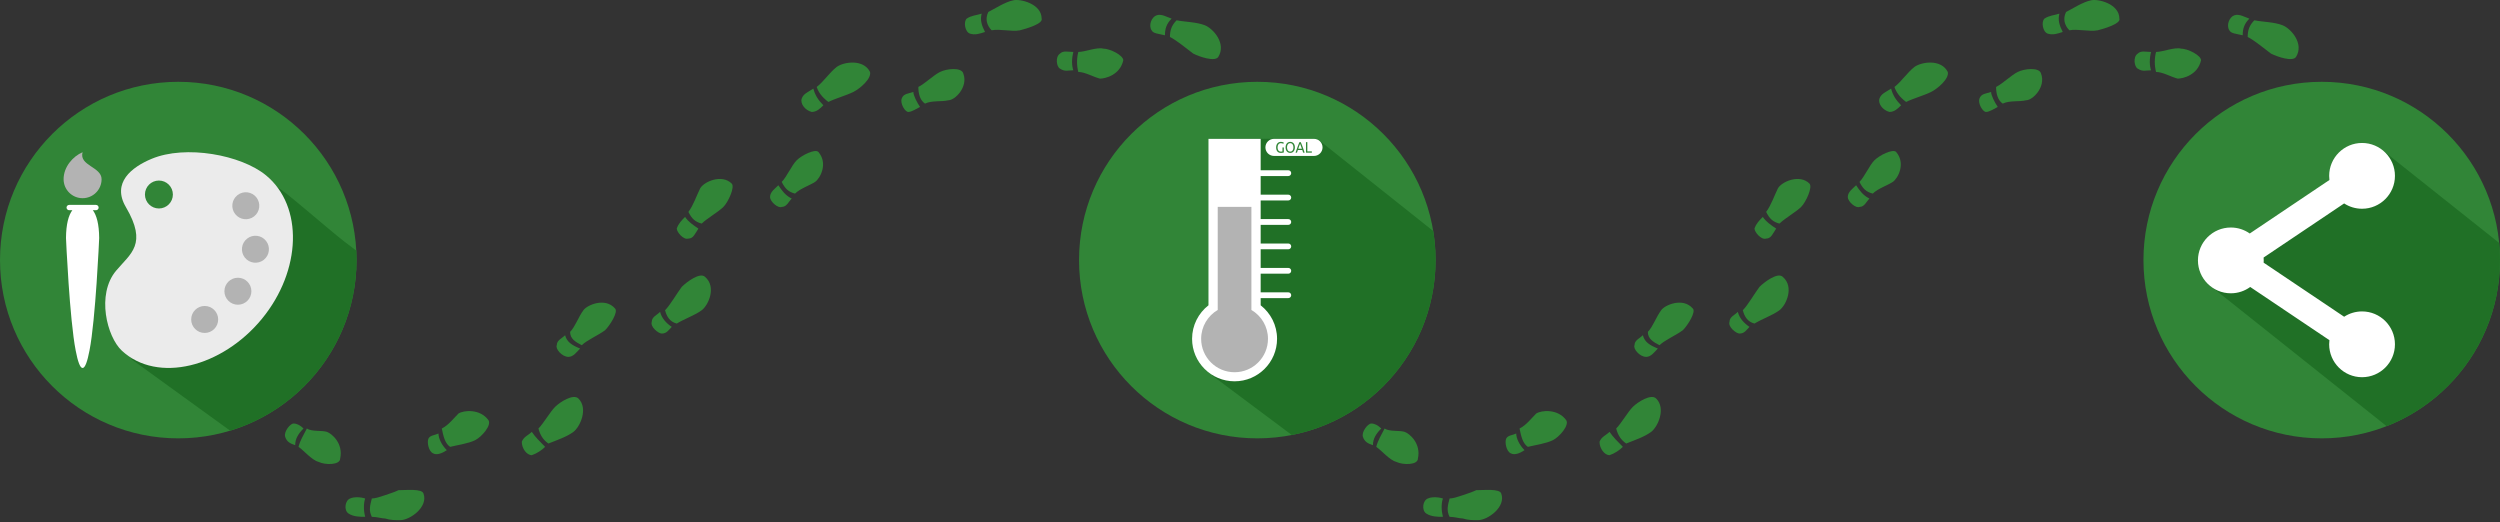 <svg width="100%" height="100%" viewBox="0 0 1000 209" version="1.1" xmlns="http://www.w3.org/2000/svg" xmlns:xlink="http://www.w3.org/1999/xlink" xml:space="preserve" style="fill-rule:evenodd;clip-rule:evenodd;stroke-linejoin:round;stroke-miterlimit:1.414;"><rect x="0" y="0" width="1000" height="209" fill="#333333" stroke="none"/><g id="Layer1"><g><g><g><g><path d="M119.406,178.74c1.999,1.332 5.332,5.331 7.998,5.998c2.666,1.333 8.664,1.333 8.664,-1.333c1.333,-5.998 -3.332,-9.997 -5.332,-10.664c-1.999,-0.666 -5.998,0 -7.998,-1.333c-1.333,2.666 -2.665,4.666 -3.332,7.332ZM121.405,171.408c-1.332,-1.333 -2.665,-1.999 -3.998,-1.999c-1.333,0 -3.999,3.332 -3.333,5.332c0.667,1.999 2,2.666 3.999,3.332c0,-2.666 1.333,-4.665 3.332,-6.665Z" style="fill:#318537;"/><path d="M148.731,199.4c1.333,0 3.333,-0.666 5.332,-1.333c2,-0.666 3.999,-1.332 5.332,-1.999c3.332,0 9.331,-0.666 9.997,1.333c2,5.332 -5.332,10.664 -9.331,10.664c-1.999,0 -3.998,0 -5.998,-0.667c-1.333,0 -3.332,-0.666 -5.332,-0.666c-1.333,-2.666 -0.666,-4.666 0,-7.332ZM146.065,206.732c-1.999,0 -4.665,0 -6.665,-1.333c-1.999,-1.333 -1.332,-5.332 0.667,-5.999c1.333,-0.666 3.999,-0.666 5.998,0c-0.666,2 -0.666,4.666 0,7.332Z" style="fill:#318537;"/></g><g><path d="M180.056,178.74c2.666,-0.667 7.331,-1.333 9.997,-2.666c2.666,-1.333 6.665,-5.999 5.332,-7.998c-3.332,-4.666 -9.997,-3.999 -11.997,-2.666c-1.999,1.999 -3.999,4.665 -6.665,5.998c0.667,3.333 1.333,5.999 3.333,7.332ZM175.39,173.408c-1.332,0.666 -3.332,0.666 -3.998,1.999c-0.667,1.333 0,5.332 1.999,5.998c1.333,0.667 3.332,0 5.332,-1.333c-2,-1.999 -3.333,-4.665 -3.333,-6.664Z" style="fill:#318537;"/><path d="M215.379,171.408c2,-1.999 4.666,-6.665 6.665,-8.664c2,-1.999 7.331,-5.332 9.331,-3.332c3.999,3.998 0.666,11.33 -2,13.329c-2.665,2 -6.664,3.333 -9.997,4.666c-1.999,-1.333 -3.332,-3.333 -3.999,-5.999ZM218.045,178.74c-1.333,1.332 -3.332,2.665 -5.332,3.332c-1.999,0 -3.998,-2.666 -3.998,-5.332c0.666,-1.999 2.665,-2.666 3.998,-3.999c1.333,2 3.333,3.999 5.332,5.999Z" style="fill:#318537;"/></g><g><path d="M232.708,138.084c1.999,-1.999 6.665,-3.999 9.331,-5.998c1.999,-2 5.331,-7.331 3.999,-8.664c-3.999,-4.666 -11.331,-1.333 -12.664,0.666c-1.999,2.666 -3.332,6.665 -5.331,8.664c0,2.666 1.999,3.999 4.665,5.332ZM226.043,134.085c-1.333,1.333 -3.332,2 -3.332,3.999c-0.667,1.333 1.999,4.666 4.665,4.666c1.999,0 3.332,-2 4.665,-3.333c-3.332,-1.333 -5.331,-2.666 -5.998,-5.332Z" style="fill:#318537;"/><path d="M266.032,124.088c1.999,-1.999 4.665,-6.665 6.665,-9.331c1.999,-1.999 7.331,-5.998 9.331,-3.999c4.665,3.999 1.332,11.331 -1.333,13.33c-2.666,1.999 -6.665,3.332 -9.998,5.332c-2.666,-0.667 -3.999,-2.666 -4.665,-5.332ZM268.698,130.753c-1.333,1.333 -2,2.666 -3.999,2.666c-1.333,0 -4.665,-2.666 -3.999,-4.666c0,-1.999 2,-2.666 3.333,-3.998c0.666,2.665 2.665,4.665 4.665,5.998Z" style="fill:#318537;"/></g><g><path d="M280.695,89.431c1.999,-1.999 6.664,-4.665 8.664,-6.665c1.999,-1.999 4.665,-7.998 3.332,-9.331c-3.999,-3.998 -11.33,-0.666 -12.663,2c-1.333,2.666 -2.666,6.665 -4.665,9.331c1.333,2.666 2.666,3.999 5.332,4.665ZM274.03,86.765c-1.333,1.333 -2.666,2.666 -3.333,4.665c0,1.333 2.666,4.666 4.666,3.999c1.999,0 2.666,-1.999 3.999,-3.999c-2,-1.333 -3.999,-2.665 -5.332,-4.665Z" style="fill:#318537;"/><path d="M312.686,72.769c1.999,-1.999 3.999,-6.665 5.998,-8.664c1.999,-2 7.331,-4.666 8.664,-3.333c3.999,4.666 0.667,10.664 -1.333,11.997c-1.999,1.333 -5.998,2.666 -7.997,4.665c-2.666,-0.666 -3.999,-1.999 -5.332,-4.665ZM316.685,79.434c-1.333,1.333 -2,3.332 -3.999,3.332c-1.333,0.667 -4.666,-1.999 -4.666,-3.999c0,-1.999 2,-3.332 3.333,-4.665c1.333,1.999 2.666,3.999 5.332,5.332Z" style="fill:#318537;"/></g><g><path d="M331.347,40.778c2.666,-1.333 7.331,-2.666 9.997,-3.999c2.666,-1.333 7.332,-5.332 6.665,-7.998c-2.666,-5.332 -10.664,-3.999 -13.329,-1.999c-2.666,1.999 -5.332,5.998 -7.998,7.998c0.666,1.999 1.999,3.998 4.665,5.998ZM325.349,35.446c-2,1.333 -3.999,1.999 -4.666,3.999c-0.666,1.999 1.333,4.665 3.999,5.332c2,0 3.333,-1.333 4.666,-2.666c-2,-2 -3.333,-3.999 -3.999,-6.665Z" style="fill:#318537;"/><path d="M367.337,34.78c2.666,-1.333 5.998,-4.666 8.664,-5.999c2.666,-1.333 8.665,-1.999 9.331,0.667c2,5.332 -3.332,10.663 -5.998,10.663c-2.666,0.667 -6.665,0 -9.331,1.333c-1.999,-1.333 -2.666,-3.999 -2.666,-6.664ZM368.004,42.777c-1.333,0.667 -3.333,2 -4.666,2c-1.333,0 -3.332,-3.333 -2.666,-5.332c0.667,-2 2.666,-2 4.666,-2.666c0,1.333 1.333,3.999 2.666,5.998Z" style="fill:#318537;"/></g><g><path d="M396.662,12.119c3.333,-0.666 7.998,0.667 11.331,0c2.665,-0.666 9.33,-2.666 8.664,-4.665c0,-5.999 -8.664,-7.998 -11.33,-7.332c-3.333,0.667 -7.332,3.333 -9.998,4.666c-1.333,2.666 -0.666,5.332 1.333,7.331ZM392.663,5.454c-1.999,0.667 -3.998,0.667 -5.998,2c-1.333,1.333 -0.666,5.332 1.333,5.998c2,0.667 3.999,0 5.998,-0.666c-1.333,-2.666 -1.999,-4.666 -1.333,-7.332Z" style="fill:#318537;"/><path d="M431.319,20.783c2.666,0 7.332,-1.999 9.998,-1.333c2.666,0 7.997,2.666 7.997,4.666c-1.333,5.998 -7.331,7.331 -9.33,7.331c-2.666,-0.666 -5.999,-2.666 -8.665,-2.666c-0.666,-2.666 -0.666,-5.332 0,-7.998ZM429.32,28.115c-2,0 -3.332,0.666 -5.332,-0.667c-1.333,-0.666 -1.999,-4.665 0,-5.998c1.333,-1.333 3.332,-0.667 5.332,-0.667c-0.667,2.666 -0.667,5.332 0,7.332Z" style="fill:#318537;"/></g><g><path d="M467.976,14.785c2.666,1.333 6.665,4.665 9.331,6.665c2.666,1.333 8.664,3.332 9.997,1.333c3.332,-5.332 -2,-11.33 -5.332,-12.663c-3.332,-1.333 -7.998,-1.333 -11.33,-2c-2,2 -2.666,3.999 -2.666,6.665ZM468.642,7.454c-1.999,-0.667 -3.999,-2 -5.998,-1.333c-1.999,0.666 -3.332,3.999 -1.999,5.998c0.666,1.333 2.665,1.333 5.331,2c0,-2.666 0.667,-4.666 2.666,-6.665Z" style="fill:#318537;"/></g></g><g><g><path d="M550.503,178.74c2,1.332 5.332,5.331 7.998,5.998c2.666,1.333 8.664,1.333 8.664,-1.333c1.333,-5.998 -3.332,-9.997 -5.331,-10.664c-2,-0.666 -5.999,0 -7.998,-1.333c-1.333,2.666 -2.666,4.666 -3.333,7.332ZM552.503,171.408c-1.333,-1.333 -2.666,-1.999 -3.999,-1.999c-1.333,0 -3.999,3.332 -3.332,5.332c0.666,1.999 1.999,2.666 3.998,3.332c0,-2.666 1.333,-4.665 3.333,-6.665Z" style="fill:#318537;"/><path d="M579.829,199.4c1.333,0 3.332,-0.666 5.331,-1.333c2,-0.666 3.999,-1.332 5.332,-1.999c3.333,0 9.331,-0.666 9.998,1.333c1.999,5.332 -5.332,10.664 -9.331,10.664c-2,0 -3.999,0 -5.999,-0.667c-1.333,0 -3.332,-0.666 -5.331,-0.666c-1.333,-2.666 -0.667,-4.666 0,-7.332ZM577.163,206.732c-2,0 -4.666,0 -6.665,-1.333c-2,-1.333 -1.333,-5.332 0.666,-5.999c1.333,-0.666 3.999,-0.666 5.999,0c-0.667,2 -0.667,4.666 0,7.332Z" style="fill:#318537;"/></g><g><path d="M611.153,178.74c2.666,-0.667 7.332,-1.333 9.997,-2.666c2.666,-1.333 6.665,-5.999 5.332,-7.998c-3.332,-4.666 -9.997,-3.999 -11.996,-2.666c-2,1.999 -3.999,4.665 -6.665,5.998c0.666,3.333 1.333,5.999 3.332,7.332ZM606.488,173.408c-1.333,0.666 -3.333,0.666 -3.999,1.999c-0.667,1.333 0,5.332 1.999,5.998c1.333,0.667 3.333,0 5.332,-1.333c-1.999,-1.999 -3.332,-4.665 -3.332,-6.664Z" style="fill:#318537;"/><path d="M646.477,171.408c1.999,-1.999 4.665,-6.665 6.665,-8.664c1.999,-1.999 7.331,-5.332 9.33,-3.332c3.999,3.998 0.667,11.33 -1.999,13.329c-2.666,2 -6.665,3.333 -9.997,4.666c-2,-1.333 -3.333,-3.333 -3.999,-5.999ZM649.143,178.74c-1.333,1.332 -3.333,2.665 -5.332,3.332c-2,0 -3.999,-2.666 -3.999,-5.332c0.666,-1.999 2.666,-2.666 3.999,-3.999c1.333,2 3.332,3.999 5.332,5.999Z" style="fill:#318537;"/></g><g><path d="M663.805,138.084c2,-1.999 6.665,-3.999 9.331,-5.998c1.999,-2 5.332,-7.331 3.999,-8.664c-3.999,-4.666 -11.33,-1.333 -12.663,0.666c-2,2.666 -3.333,6.665 -5.332,8.664c0,2.666 1.999,3.999 4.665,5.332ZM657.14,134.085c-1.333,1.333 -3.332,2 -3.332,3.999c-0.666,1.333 1.999,4.666 4.665,4.666c2,0 3.333,-2 4.666,-3.333c-3.333,-1.333 -5.332,-2.666 -5.999,-5.332Z" style="fill:#318537;"/><path d="M697.129,124.088c2,-1.999 4.666,-6.665 6.665,-9.331c2,-1.999 7.331,-5.998 9.331,-3.999c4.665,3.999 1.333,11.331 -1.333,13.33c-2.666,1.999 -6.665,3.332 -9.997,5.332c-2.666,-0.667 -3.999,-2.666 -4.666,-5.332ZM699.795,130.753c-1.333,1.333 -1.999,2.666 -3.999,2.666c-1.333,0 -4.665,-2.666 -3.999,-4.666c0,-1.999 2,-2.666 3.333,-3.998c0.666,2.665 2.666,4.665 4.665,5.998Z" style="fill:#318537;"/></g><g><path d="M711.792,89.431c1.999,-1.999 6.665,-4.665 8.664,-6.665c2,-1.999 4.666,-7.998 3.333,-9.331c-3.999,-3.998 -11.331,-0.666 -12.664,2c-1.333,2.666 -2.665,6.665 -4.665,9.331c1.333,2.666 2.666,3.999 5.332,4.665ZM705.127,86.765c-1.333,1.333 -2.666,2.666 -3.332,4.665c0,1.333 2.666,4.666 4.665,3.999c2,0 2.666,-1.999 3.999,-3.999c-1.999,-1.333 -3.999,-2.665 -5.332,-4.665Z" style="fill:#318537;"/><path d="M743.783,72.769c1.999,-1.999 3.999,-6.665 5.998,-8.664c2,-2 7.332,-4.666 8.665,-3.333c3.999,4.666 0.666,10.664 -1.333,11.997c-2,1.333 -5.999,2.666 -7.998,4.665c-2.666,-0.666 -3.999,-1.999 -5.332,-4.665ZM747.782,79.434c-1.333,1.333 -2,3.332 -3.999,3.332c-1.333,0.667 -4.665,-1.999 -4.665,-3.999c0,-1.999 1.999,-3.332 3.332,-4.665c1.333,1.999 2.666,3.999 5.332,5.332Z" style="fill:#318537;"/></g><g><path d="M762.445,40.778c2.665,-1.333 7.331,-2.666 9.997,-3.999c2.666,-1.333 7.331,-5.332 6.665,-7.998c-2.666,-5.332 -10.664,-3.999 -13.33,-1.999c-2.666,1.999 -5.332,5.998 -7.998,7.998c0.667,1.999 2,3.998 4.666,5.998ZM756.446,35.446c-1.999,1.333 -3.999,1.999 -4.665,3.999c-0.667,1.999 1.333,4.665 3.999,5.332c1.999,0 3.332,-1.333 4.665,-2.666c-1.999,-2 -3.332,-3.999 -3.999,-6.665Z" style="fill:#318537;"/><path d="M798.435,34.78c2.665,-1.333 5.998,-4.666 8.664,-5.999c2.666,-1.333 8.664,-1.999 9.331,0.667c1.999,5.332 -3.333,10.663 -5.999,10.663c-2.666,0.667 -6.665,0 -9.331,1.333c-1.999,-1.333 -2.665,-3.999 -2.665,-6.664ZM799.101,42.777c-1.333,0.667 -3.332,2 -4.665,2c-1.333,0 -3.333,-3.333 -2.666,-5.332c0.666,-2 2.666,-2 4.665,-2.666c0,1.333 1.333,3.999 2.666,5.998Z" style="fill:#318537;"/></g><g><path d="M827.76,12.119c3.332,-0.666 7.997,0.667 11.33,0c2.666,-0.666 9.331,-2.666 8.664,-4.665c0,-5.999 -8.664,-7.998 -11.33,-7.332c-3.332,0.667 -7.331,3.333 -9.997,4.666c-1.333,2.666 -0.667,5.332 1.333,7.331ZM823.761,5.454c-2,0.667 -3.999,0.667 -5.999,2c-1.332,1.333 -0.666,5.332 1.333,5.998c2,0.667 3.999,0 5.999,-0.666c-1.333,-2.666 -2,-4.666 -1.333,-7.332Z" style="fill:#318537;"/><path d="M862.417,20.783c2.666,0 7.331,-1.999 9.997,-1.333c2.666,0 7.998,2.666 7.998,4.666c-1.333,5.998 -7.332,7.331 -9.331,7.331c-2.666,-0.666 -5.998,-2.666 -8.664,-2.666c-0.667,-2.666 -0.667,-5.332 0,-7.998ZM860.417,28.115c-1.999,0 -3.332,0.666 -5.332,-0.667c-1.333,-0.666 -1.999,-4.665 0,-5.998c1.333,-1.333 3.333,-0.667 5.332,-0.667c-0.666,2.666 -0.666,5.332 0,7.332Z" style="fill:#318537;"/></g><g><path d="M899.073,14.785c2.666,1.333 6.665,4.665 9.331,6.665c2.666,1.333 8.664,3.332 9.997,1.333c3.333,-5.332 -1.999,-11.33 -5.332,-12.663c-3.332,-1.333 -7.997,-1.333 -11.33,-2c-1.999,2 -2.666,3.999 -2.666,6.665ZM899.74,7.454c-2,-0.667 -3.999,-2 -5.999,-1.333c-1.999,0.666 -3.332,3.999 -1.999,5.998c0.666,1.333 2.666,1.333 5.332,2c0,-2.666 0.666,-4.666 2.666,-6.665Z" style="fill:#318537;"/></g></g></g></g><g><g><g><circle cx="928.692" cy="104.032" r="71.308" style="fill:#318537;"/><clipPath id="_clip1"><circle cx="928.692" cy="104.032" r="71.308"/></clipPath><g clip-path="url(#_clip1)"><path d="M883.545,113.879l70.099,-53.297l100.537,79.942c19.802,73.205 -42.25,35.368 -93.408,34.816l-77.228,-61.461Z" style="fill:#207026;"/><path d="M937.654,126.694c2.063,-1.344 4.525,-2.125 7.169,-2.125c7.262,0 13.157,5.895 13.157,13.156c0,7.262 -5.895,13.157 -13.157,13.157c-7.261,0 -13.157,-5.895 -13.157,-13.157c0,-0.559 0.035,-1.111 0.103,-1.652l-31.686,-21.285c-2.175,1.59 -4.854,2.528 -7.751,2.528c-7.262,0 -13.157,-5.895 -13.157,-13.157c0,-7.261 5.895,-13.157 13.157,-13.157c2.816,0 5.427,0.887 7.568,2.397l31.869,-21.407c-0.068,-0.541 -0.103,-1.093 -0.103,-1.653c0,-7.261 5.896,-13.157 13.157,-13.157c7.262,0 13.157,5.896 13.157,13.157c0,7.262 -5.895,13.157 -13.157,13.157c-2.644,0 -5.106,-0.781 -7.169,-2.126l-32.215,21.639c0.033,0.379 0.049,0.763 0.049,1.15c0,0.306 -0.01,0.609 -0.031,0.909l32.197,21.626Z" style="fill:#fff;"/></g></g><g><g><circle cx="71.308" cy="104.032" r="71.308" style="fill:#318537;"/><clipPath id="_clip2"><circle cx="71.308" cy="104.032" r="71.308"/></clipPath><g clip-path="url(#_clip2)"><path d="M52.523,143.657c0,0 12.563,-30.012 35.225,-41.791c8.605,-4.472 29.594,12.78 24.864,-5.87c-0.989,-3.9 -7.548,-22.326 -1.736,-21.118c1.762,0.366 19.764,16.249 26.95,21.821c10.39,8.057 21.84,15.374 21.84,15.374c12.466,44.648 -33.141,62.171 -65.347,61.835l-41.796,-30.251Z" style="fill:#207026;"/></g></g><g><path d="M50.358,82.851c-5.743,-9.794 2.334,-15.978 10.227,-19.295c13.7,-5.758 35.89,-1.576 45.79,6.556c15.013,12.332 14.29,38.063 -1.614,57.425c-15.904,19.362 -41.782,25.961 -56.017,12.739c-5.976,-5.55 -10.274,-22.521 -2.297,-32.002c5.876,-6.985 12.616,-10.576 3.911,-25.423ZM63.566,72.217c3.083,0 5.587,2.504 5.587,5.587c0,3.084 -2.504,5.587 -5.587,5.587c-3.084,0 -5.587,-2.503 -5.587,-5.587c0,-3.083 2.503,-5.587 5.587,-5.587Z" style="fill:#ebebeb;"/><g><path d="M37.135,84.09c1.519,2.014 2.496,5.567 2.538,11.126c0.002,0.253 -1.446,32.693 -3.876,44.995c-0.81,4.243 -1.73,6.985 -2.742,6.968c-0.006,0 -0.012,0 -0.018,0c-0.005,0 -0.011,0 -0.017,0c-1.013,0.017 -1.932,-2.725 -2.742,-6.968c-2.43,-12.302 -3.878,-44.742 -3.876,-44.995c0.042,-5.559 1.019,-9.112 2.538,-11.126l-1.26,0c-0.588,0 -1.065,-0.477 -1.065,-1.065c0,-0.588 0.477,-1.066 1.065,-1.066l10.714,0c0.588,0 1.066,0.478 1.066,1.066c0,0.588 -0.478,1.065 -1.066,1.065l-1.259,0Z" style="fill:#fff;"/><path d="M33.037,60.885c-3.8,1.597 -7.6,5.829 -7.6,10.794c0,4.195 3.406,7.6 7.6,7.6c4.195,0 7.6,-3.405 7.6,-7.6c0,-4.965 -9.12,-5.397 -7.6,-10.794Z" style="fill:#b3b3b3;"/></g><circle cx="81.871" cy="127.786" r="5.397" style="fill:#b3b3b3;"/><circle cx="95.159" cy="116.49" r="5.397" style="fill:#b3b3b3;"/><path d="M97.913,103.007c1.827,2.352 5.22,2.779 7.573,0.952c2.352,-1.827 2.779,-5.221 0.952,-7.573c-1.827,-2.353 -5.221,-2.779 -7.573,-0.952c-2.353,1.827 -2.779,5.22 -0.952,7.573Z" style="fill:#b3b3b3;"/><path d="M94.059,85.608c1.827,2.353 5.221,2.78 7.573,0.953c2.353,-1.827 2.779,-5.221 0.952,-7.573c-1.827,-2.353 -5.22,-2.78 -7.573,-0.952c-2.352,1.827 -2.779,5.22 -0.952,7.572Z" style="fill:#b3b3b3;"/></g></g><g><circle cx="502.926" cy="104.032" r="71.308" style="fill:#318537;"/><clipPath id="_clip3"><circle cx="502.926" cy="104.032" r="71.308"/></clipPath><g clip-path="url(#_clip3)"><path d="M484.865,150.196l5.227,-94.656c0,0 29.809,-0.088 36.058,0c0.28,0.004 1.441,0.529 1.441,0.529l72.191,57.404c13.002,48.066 -37.734,69.652 -71.325,69.29l-43.592,-32.567Z" style="fill:#207026;"/></g><g><g><path d="M504.265,122.119c3.99,3.111 6.558,7.963 6.558,13.41c0,9.38 -7.615,16.996 -16.995,16.996c-9.381,0 -16.996,-7.616 -16.996,-16.996c0,-5.447 2.568,-10.299 6.558,-13.41l0,-66.579l20.875,0l0,66.579Z" style="fill:#fff;"/><path d="M500.563,123.983c3.965,2.32 6.632,6.624 6.632,11.546c0,7.377 -5.99,13.367 -13.367,13.367c-7.378,0 -13.367,-5.99 -13.367,-13.367c0,-4.922 2.666,-9.226 6.631,-11.546l0,-41.227l13.471,0l0,41.227Z" style="fill:#b3b3b3;"/></g><path d="M529.02,58.956c0,-1.885 -1.531,-3.416 -3.417,-3.416l-16.022,0c-1.885,0 -3.416,1.531 -3.416,3.416c0,1.886 1.531,3.416 3.416,3.416l16.022,0c1.886,0 3.417,-1.53 3.417,-3.416Z" style="fill:#fff;"/><clipPath id="_clip4"><path d="M529.02,58.956c0,-1.885 -1.531,-3.416 -3.417,-3.416l-16.022,0c-1.885,0 -3.416,1.531 -3.416,3.416c0,1.886 1.531,3.416 3.416,3.416l16.022,0c1.886,0 3.417,-1.53 3.417,-3.416Z"/></clipPath><g clip-path="url(#_clip4)"><g><path d="M512.984,58.993l0.546,0l0,1.978c-0.045,0.016 -0.109,0.034 -0.194,0.055c-0.084,0.02 -0.182,0.04 -0.293,0.061c-0.11,0.02 -0.231,0.037 -0.363,0.051c-0.131,0.015 -0.264,0.022 -0.4,0.022c-0.274,0 -0.523,-0.049 -0.748,-0.147c-0.226,-0.097 -0.419,-0.24 -0.58,-0.427c-0.162,-0.187 -0.286,-0.417 -0.375,-0.69c-0.088,-0.272 -0.132,-0.586 -0.132,-0.94c0,-0.354 0.05,-0.668 0.149,-0.943c0.1,-0.275 0.234,-0.506 0.403,-0.693c0.169,-0.187 0.367,-0.329 0.594,-0.427c0.227,-0.098 0.47,-0.147 0.729,-0.147c0.176,0 0.333,0.013 0.47,0.037c0.137,0.024 0.254,0.053 0.352,0.086c0.097,0.032 0.177,0.065 0.239,0.097c0.062,0.033 0.104,0.057 0.127,0.073l-0.175,0.495c-0.109,-0.077 -0.253,-0.142 -0.433,-0.192c-0.18,-0.051 -0.364,-0.077 -0.552,-0.077c-0.199,0 -0.38,0.039 -0.543,0.116c-0.164,0.078 -0.302,0.19 -0.417,0.336c-0.114,0.147 -0.204,0.325 -0.267,0.534c-0.064,0.21 -0.096,0.445 -0.096,0.705c0,0.253 0.027,0.482 0.082,0.69c0.054,0.208 0.137,0.386 0.247,0.534c0.111,0.149 0.248,0.264 0.411,0.345c0.164,0.081 0.356,0.122 0.577,0.122c0.158,0 0.292,-0.009 0.403,-0.027c0.111,-0.019 0.19,-0.036 0.239,-0.052l0,-1.575Z" style="fill:#318537;fill-rule:nonzero;"/><path d="M514.228,58.956c0,-0.362 0.05,-0.681 0.15,-0.958c0.099,-0.277 0.234,-0.508 0.405,-0.693c0.171,-0.185 0.37,-0.325 0.597,-0.418c0.227,-0.094 0.468,-0.141 0.723,-0.141c0.252,0 0.489,0.047 0.712,0.141c0.224,0.093 0.42,0.233 0.589,0.418c0.169,0.185 0.303,0.416 0.402,0.693c0.1,0.277 0.15,0.596 0.15,0.958c0,0.362 -0.05,0.682 -0.15,0.959c-0.099,0.276 -0.233,0.507 -0.402,0.692c-0.169,0.186 -0.365,0.325 -0.589,0.419c-0.223,0.093 -0.46,0.14 -0.712,0.14c-0.255,0 -0.496,-0.047 -0.723,-0.14c-0.227,-0.094 -0.426,-0.233 -0.597,-0.419c-0.171,-0.185 -0.306,-0.416 -0.405,-0.692c-0.1,-0.277 -0.15,-0.597 -0.15,-0.959ZM514.803,58.956c0,0.257 0.03,0.49 0.09,0.699c0.06,0.21 0.145,0.388 0.256,0.534c0.111,0.147 0.246,0.26 0.405,0.339c0.16,0.079 0.339,0.119 0.538,0.119c0.199,0 0.377,-0.04 0.535,-0.119c0.158,-0.079 0.292,-0.192 0.402,-0.339c0.111,-0.146 0.197,-0.324 0.257,-0.534c0.06,-0.209 0.09,-0.442 0.09,-0.699c0,-0.256 -0.03,-0.489 -0.09,-0.699c-0.06,-0.209 -0.146,-0.387 -0.257,-0.534c-0.11,-0.146 -0.244,-0.259 -0.402,-0.339c-0.158,-0.079 -0.336,-0.119 -0.535,-0.119c-0.199,0 -0.378,0.04 -0.538,0.119c-0.159,0.08 -0.294,0.193 -0.405,0.339c-0.111,0.147 -0.196,0.325 -0.256,0.534c-0.06,0.21 -0.09,0.443 -0.09,0.699Z" style="fill:#318537;fill-rule:nonzero;"/><path d="M521.266,61.074c-0.064,-0.183 -0.124,-0.363 -0.18,-0.54c-0.056,-0.177 -0.115,-0.357 -0.175,-0.54l-1.767,0l-0.355,1.08l-0.569,0c0.15,-0.447 0.291,-0.861 0.422,-1.242c0.132,-0.38 0.26,-0.742 0.386,-1.083c0.126,-0.342 0.251,-0.669 0.375,-0.98c0.123,-0.311 0.253,-0.62 0.388,-0.925l0.501,0c0.135,0.305 0.265,0.614 0.389,0.925c0.123,0.311 0.248,0.638 0.374,0.98c0.126,0.341 0.254,0.703 0.386,1.083c0.131,0.381 0.272,0.795 0.422,1.242l-0.597,0ZM520.754,59.506c-0.12,-0.354 -0.24,-0.697 -0.358,-1.029c-0.118,-0.332 -0.241,-0.65 -0.369,-0.955c-0.131,0.305 -0.256,0.623 -0.374,0.955c-0.118,0.332 -0.235,0.675 -0.352,1.029l1.453,0Z" style="fill:#318537;fill-rule:nonzero;"/><path d="M524.74,60.562l0,0.512l-2.348,0l0,-4.23l0.546,0l0,3.718l1.802,0Z" style="fill:#318537;fill-rule:nonzero;"/></g></g><path d="M516.481,69.259c0,-0.637 -0.517,-1.155 -1.155,-1.155l-12.219,0c-0.637,0 -1.154,0.518 -1.154,1.155c0,0.638 0.517,1.155 1.154,1.155l12.219,0c0.638,0 1.155,-0.517 1.155,-1.155Z" style="fill:#fff;"/><path d="M516.481,79.025c0,-0.637 -0.517,-1.155 -1.155,-1.155l-12.219,0c-0.637,0 -1.154,0.518 -1.154,1.155c0,0.637 0.517,1.155 1.154,1.155l12.219,0c0.638,0 1.155,-0.518 1.155,-1.155Z" style="fill:#fff;"/><path d="M516.481,88.791c0,-0.637 -0.517,-1.155 -1.155,-1.155l-12.219,0c-0.637,0 -1.154,0.518 -1.154,1.155c0,0.637 0.517,1.155 1.154,1.155l12.219,0c0.638,0 1.155,-0.518 1.155,-1.155Z" style="fill:#fff;"/><path d="M516.481,98.557c0,-0.638 -0.517,-1.155 -1.155,-1.155l-12.219,0c-0.637,0 -1.154,0.517 -1.154,1.155c0,0.637 0.517,1.155 1.154,1.155l12.219,0c0.638,0 1.155,-0.518 1.155,-1.155Z" style="fill:#fff;"/><path d="M516.481,108.323c0,-0.638 -0.517,-1.155 -1.155,-1.155l-12.219,0c-0.637,0 -1.154,0.517 -1.154,1.155c0,0.637 0.517,1.155 1.154,1.155l12.219,0c0.638,0 1.155,-0.518 1.155,-1.155Z" style="fill:#fff;"/><path d="M516.481,118.089c0,-0.638 -0.517,-1.155 -1.155,-1.155l-12.219,0c-0.637,0 -1.154,0.517 -1.154,1.155c0,0.637 0.517,1.155 1.154,1.155l12.219,0c0.638,0 1.155,-0.518 1.155,-1.155Z" style="fill:#fff;"/></g></g></g></g></g></svg>
